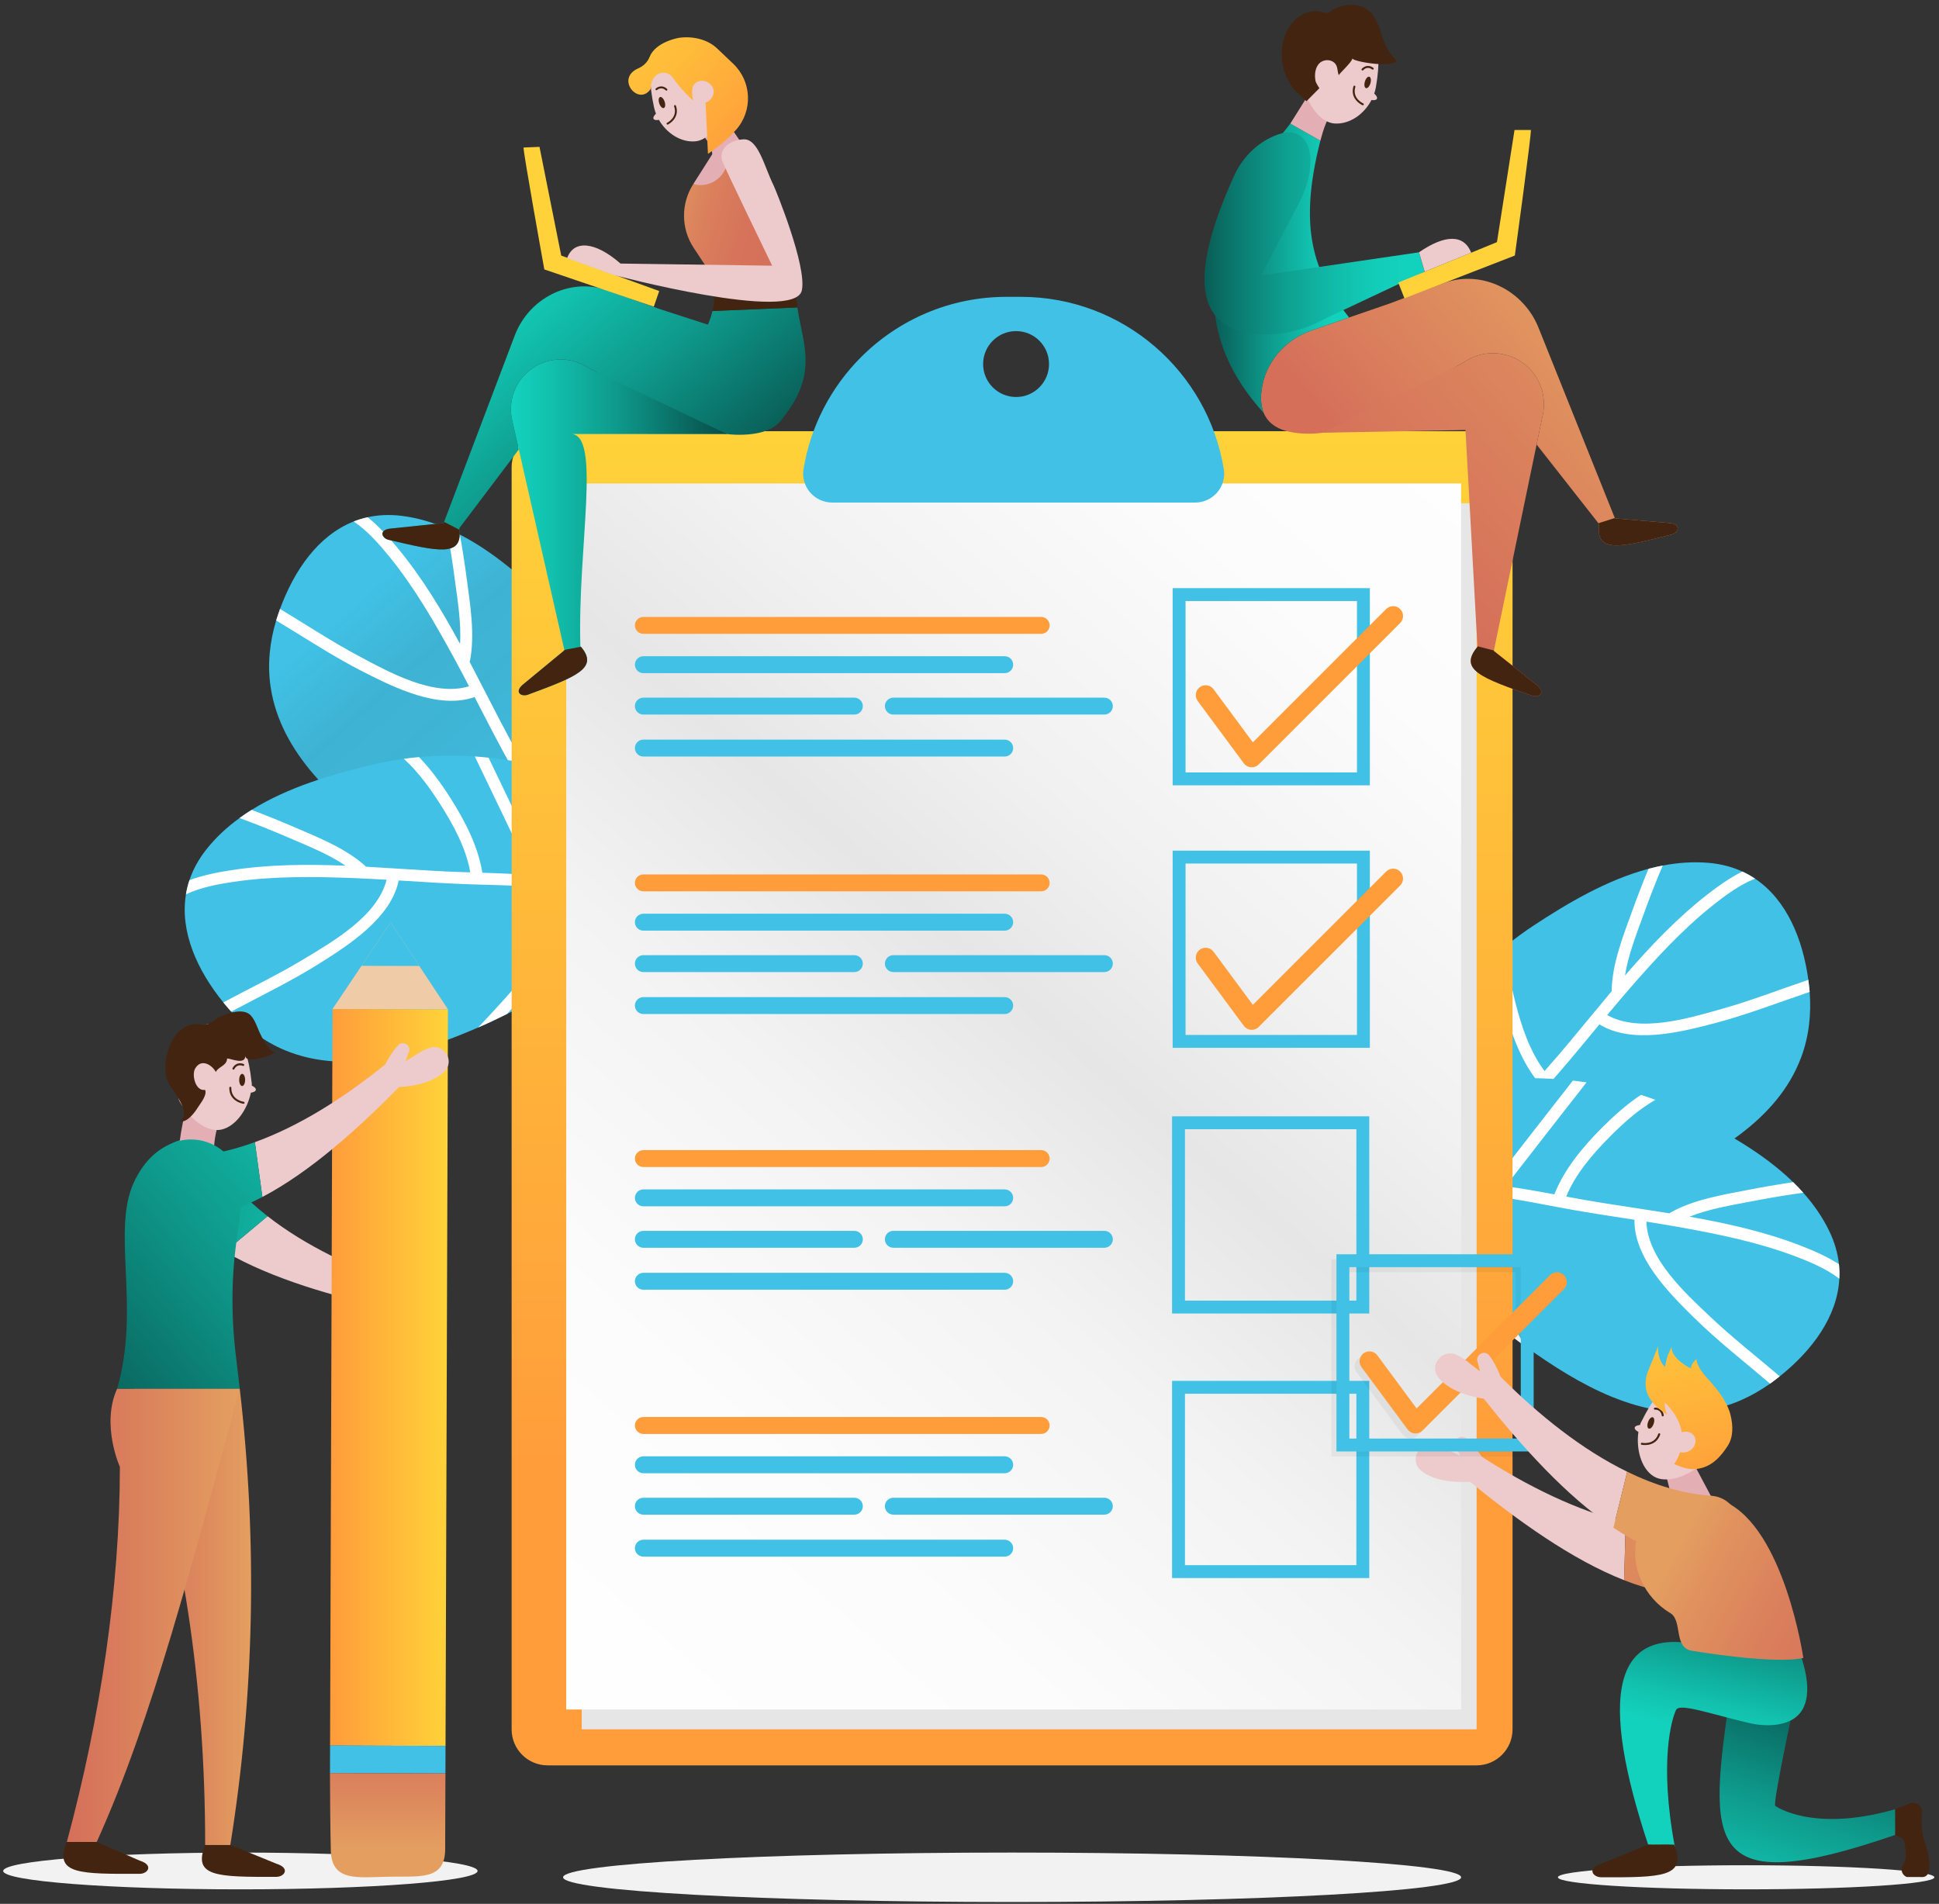 <svg width="387" height="380" viewBox="0 0 387 380" fill="none" xmlns="http://www.w3.org/2000/svg">
<rect x="0" y="0" width="387" height="380" fill="#333333" stroke="none"/>
<path d="M273.3 262.977L279.614 261.205L282.631 260.356L292.729 257.517C294.555 254.619 296.759 252.231 299.226 250.202C300.117 249.474 301.045 248.786 302.002 248.145C308.51 243.761 316.375 241.265 323.871 238.469C325.873 237.72 327.853 236.95 329.768 236.115C329.798 236.102 329.832 236.088 329.862 236.075C341.613 230.952 354.683 223.803 359.465 211.106C361.042 206.92 361.535 202.426 361.186 197.985C361.166 197.707 361.14 197.43 361.11 197.155C361.055 196.63 360.995 196.101 360.923 195.574C359.819 187.461 356.616 179.62 350.287 175.381C349.495 174.843 348.646 174.363 347.744 173.956C345.769 173.043 343.553 172.446 341.06 172.228C337.972 171.957 334.892 172.179 331.859 172.765C330.907 172.942 329.96 173.161 329.021 173.411C320.725 175.617 312.826 180.293 305.971 184.813C304.185 185.992 302.463 187.253 300.808 188.607C300.018 189.239 299.241 189.9 298.485 190.578C295.718 193.041 293.145 195.739 290.781 198.619C290.201 199.329 289.63 200.054 289.077 200.785C286.42 204.282 284.052 208.023 281.997 211.947C281.377 213.13 280.788 214.327 280.225 215.545C273.335 230.37 270.73 247.331 273.3 262.977Z" fill="url(#paint0_linear_40_2620)"/>
<path d="M279.614 261.205L282.631 260.356C283.982 257.581 285.394 254.835 286.787 252.077C286.992 252.157 287.231 252.179 287.502 252.106C291.075 251.152 295.295 249.998 299.226 250.201C300.117 249.473 301.045 248.785 302.002 248.144C297.536 247.192 292.449 248.338 288.096 249.481C289.814 246.038 291.48 242.564 292.955 238.997C293.958 236.576 295.176 234.297 296.536 232.124C300.101 236.125 306.44 237.057 311.444 237.701C315.566 238.232 319.716 238.419 323.871 238.468C325.873 237.719 327.853 236.949 329.768 236.114C329.7 236.104 329.627 236.095 329.552 236.097C324.269 236.127 318.98 236.093 313.722 235.567C308.688 235.067 301.63 234.439 298.099 230.31C298.027 230.219 297.952 230.156 297.872 230.1C301.822 224.338 306.725 219.237 311.325 213.902C314.003 210.797 316.61 207.623 319.226 204.463C325.688 208.45 335.253 206.049 341.986 204.297C348.524 202.594 354.805 200.144 361.186 197.985C361.166 197.707 361.14 197.43 361.11 197.155C361.055 196.63 360.995 196.101 360.923 195.574C355.124 197.534 349.413 199.761 343.51 201.414C337.033 203.232 327.253 206.232 320.771 202.603C322.155 200.947 323.541 199.296 324.953 197.665C330.191 191.632 335.644 185.637 341.911 180.655C344.238 178.808 347.169 176.609 350.287 175.381C349.495 174.843 348.646 174.363 347.744 173.956C345.178 175.237 342.788 176.964 340.754 178.547C334.659 183.297 329.364 188.882 324.328 194.718C324.969 190.601 326.611 186.481 327.984 182.677C329.189 179.34 330.466 176.028 331.859 172.764C330.907 172.941 329.96 173.16 329.021 173.41C327.844 176.25 326.741 179.121 325.7 182.003C323.929 186.896 321.827 192.231 321.674 197.5C321.673 197.604 321.687 197.704 321.704 197.797C320.562 199.159 319.428 200.53 318.299 201.899C318.214 201.975 318.139 202.064 318.077 202.166C314.94 205.967 311.817 209.776 308.57 213.442C308.467 213.555 308.37 213.666 308.272 213.777C305.307 209.845 303.657 204.812 302.455 200.109C301.521 196.444 300.737 192.481 300.806 188.604C300.016 189.236 299.239 189.897 298.483 190.575C298.639 194.003 299.313 197.434 300.144 200.683C301.476 205.882 303.36 211.291 306.677 215.588C304.473 218.085 302.33 220.561 300.306 223.101C297.112 214.947 293.919 206.793 290.779 198.615C290.199 199.325 289.628 200.05 289.075 200.781C292.225 208.957 295.415 217.117 298.615 225.274C295.523 229.363 292.775 233.678 290.618 238.547C289.046 234.48 287.25 230.502 285.737 226.41C284 221.704 282.751 216.882 281.996 211.942C281.376 213.125 280.787 214.322 280.224 215.54C280.925 219.143 281.879 222.694 283.135 226.192C284.922 231.163 287.165 235.956 288.982 240.919C289.065 241.143 289.194 241.313 289.347 241.443C286.398 248.174 282.81 254.602 279.614 261.205Z" fill="white"/>
<path d="M252.433 234.012L257.191 238.526L259.465 240.682L267.078 247.898C270.503 247.981 273.683 248.649 276.689 249.728C277.771 250.12 278.837 250.565 279.878 251.058C286.978 254.399 293.151 259.874 299.394 264.878C301.063 266.214 302.739 267.519 304.438 268.735C304.464 268.754 304.494 268.776 304.52 268.795C314.941 276.26 327.778 283.82 341.131 281.421C345.534 280.63 349.645 278.75 353.281 276.175C353.509 276.015 353.734 275.852 353.955 275.684C354.378 275.368 354.801 275.045 355.217 274.714C361.618 269.608 366.71 262.84 367.107 255.233C367.162 254.277 367.14 253.302 367.027 252.319C366.799 250.156 366.176 247.946 365.086 245.694C363.736 242.903 361.967 240.372 359.91 238.068C359.27 237.341 358.596 236.64 357.9 235.962C351.754 229.968 343.691 225.581 336.297 222.011C334.369 221.082 332.404 220.249 330.393 219.521C329.446 219.166 328.479 218.838 327.509 218.536C323.976 217.422 320.341 216.595 316.656 216.041C315.749 215.907 314.834 215.788 313.923 215.688C309.558 215.198 305.133 215.082 300.71 215.328C299.376 215.402 298.046 215.509 296.712 215.65C280.452 217.333 264.552 223.787 252.433 234.012Z" fill="url(#paint1_linear_40_2620)"/>
<path d="M257.191 238.526L259.465 240.682C262.54 240.42 265.622 240.225 268.704 240.008C268.741 240.225 268.844 240.442 269.045 240.637C271.695 243.216 274.848 246.249 276.689 249.728C277.771 250.12 278.837 250.565 279.878 251.058C278.407 246.735 274.816 242.954 271.603 239.802C275.44 239.513 279.277 239.164 283.096 238.602C285.69 238.223 288.271 238.101 290.833 238.155C289.224 243.266 291.672 249.187 293.684 253.815C295.34 257.627 297.307 261.286 299.393 264.879C301.062 266.215 302.738 267.52 304.437 268.736C304.411 268.672 304.381 268.605 304.341 268.541C301.608 264.02 298.927 259.461 296.684 254.676C294.534 250.097 291.456 243.714 293.192 238.566C293.234 238.458 293.249 238.361 293.257 238.264C300.229 238.703 307.122 240.299 314.061 241.515C318.1 242.224 322.161 242.836 326.215 243.462C326.102 251.055 333.066 258.038 338.02 262.922C342.833 267.664 348.155 271.802 353.28 276.175C353.508 276.015 353.733 275.852 353.954 275.684C354.377 275.368 354.8 275.045 355.216 274.714C350.561 270.739 345.723 266.976 341.278 262.754C336.398 258.124 328.81 251.263 328.604 243.837C330.736 244.177 332.863 244.52 334.987 244.898C342.852 246.304 350.794 247.915 358.284 250.743C361.063 251.795 364.453 253.185 367.105 255.234C367.16 254.278 367.138 253.303 367.025 252.32C364.61 250.773 361.903 249.605 359.501 248.671C352.298 245.871 344.79 244.186 337.197 242.852C341.061 241.293 345.44 240.591 349.41 239.821C352.893 239.146 356.391 238.546 359.908 238.069C359.268 237.342 358.594 236.641 357.898 235.963C354.856 236.408 351.825 236.931 348.817 237.515C343.708 238.502 338.05 239.431 333.447 241.999C333.357 242.051 333.278 242.114 333.207 242.177C331.453 241.894 329.694 241.623 327.94 241.356C327.832 241.322 327.716 241.303 327.596 241.302C322.724 240.557 317.853 239.826 313.042 238.917C312.893 238.887 312.747 238.86 312.602 238.833C314.459 234.272 317.936 230.276 321.358 226.833C324.027 224.153 327.028 221.448 330.392 219.522C329.445 219.167 328.478 218.839 327.508 218.537C324.644 220.428 322.044 222.765 319.679 225.143C315.897 228.951 312.218 233.341 310.228 238.392C306.955 237.779 303.73 237.208 300.511 236.771C305.876 229.85 311.242 222.929 316.655 216.042C315.748 215.908 314.833 215.789 313.922 215.689C308.516 222.584 303.143 229.504 297.778 236.433C292.682 235.874 287.569 235.725 282.282 236.368C284.968 232.934 287.465 229.353 290.203 225.957C293.354 222.054 296.855 218.51 300.709 215.33C299.375 215.404 298.045 215.511 296.711 215.652C293.976 218.1 291.416 220.739 289.056 223.611C285.703 227.693 282.737 232.075 279.406 236.179C279.256 236.365 279.177 236.563 279.143 236.761C271.857 237.673 264.499 237.887 257.191 238.526Z" fill="white"/>
<path d="M127.102 206.099L121.312 203.02L118.546 201.547L109.287 196.618C108.122 193.397 106.479 190.593 104.502 188.084C103.787 187.183 103.027 186.312 102.229 185.482C96.807 179.81 89.657 175.692 82.93 171.361C81.134 170.202 79.364 169.027 77.672 167.802C77.646 167.783 77.615 167.762 77.589 167.743C67.203 160.23 55.96 150.455 53.999 137.03C53.352 132.604 53.83 128.109 55.119 123.844C55.198 123.577 55.282 123.312 55.371 123.049C55.536 122.547 55.709 122.044 55.891 121.544C58.702 113.854 63.505 106.877 70.593 104.087C71.482 103.731 72.414 103.443 73.381 103.238C75.505 102.767 77.798 102.658 80.28 102.977C83.355 103.371 86.317 104.246 89.155 105.466C90.047 105.842 90.926 106.259 91.79 106.703C99.424 110.629 106.143 116.884 111.875 122.762C113.368 124.295 114.781 125.895 116.109 127.571C116.746 128.357 117.364 129.169 117.958 129.993C120.136 132.99 122.073 136.175 123.768 139.493C124.183 140.311 124.586 141.14 124.97 141.973C126.819 145.957 128.334 150.116 129.504 154.389C129.857 155.677 130.178 156.972 130.467 158.282C134.029 174.236 132.954 191.362 127.102 206.099Z" fill="url(#paint2_linear_40_2620)"/>
<path d="M121.312 203.02L118.546 201.547C117.819 198.548 117.025 195.564 116.253 192.572C116.036 192.606 115.797 192.577 115.549 192.448C112.262 190.753 108.386 188.725 104.502 188.084C103.787 187.183 103.027 186.312 102.229 185.482C106.795 185.506 111.521 187.711 115.529 189.757C114.586 186.027 113.699 182.277 113.02 178.477C112.557 175.897 111.853 173.411 110.989 170.998C106.652 174.146 100.26 173.703 95.234 173.264C91.094 172.903 86.999 172.199 82.93 171.361C81.134 170.202 79.364 169.027 77.672 167.802C77.74 167.806 77.814 167.813 77.887 167.832C83.042 168.989 88.216 170.085 93.465 170.693C98.49 171.279 105.519 172.172 109.85 168.892C109.939 168.818 110.027 168.773 110.116 168.735C107.487 162.263 103.786 156.233 100.431 150.038C98.477 146.433 96.608 142.775 94.727 139.13C87.562 141.646 78.731 137.258 72.527 134.11C66.503 131.051 60.89 127.316 55.117 123.844C55.196 123.577 55.28 123.312 55.369 123.049C55.534 122.547 55.707 122.044 55.889 121.544C61.136 124.697 66.24 128.091 71.653 130.967C77.592 134.126 86.507 139.144 93.614 136.983C92.615 135.069 91.614 133.161 90.583 131.266C86.754 124.254 82.706 117.233 77.648 111.028C75.769 108.727 73.375 105.953 70.59 104.087C71.479 103.731 72.411 103.443 73.378 103.238C75.612 105.037 77.578 107.234 79.226 109.216C84.167 115.158 88.147 121.744 91.821 128.521C92.073 124.362 91.349 119.986 90.82 115.977C90.355 112.459 89.814 108.952 89.151 105.466C90.043 105.842 90.922 106.259 91.786 106.703C92.329 109.729 92.795 112.769 93.196 115.808C93.882 120.966 94.796 126.627 93.821 131.807C93.8 131.909 93.765 132.003 93.728 132.091C94.553 133.665 95.368 135.246 96.178 136.825C96.245 136.917 96.299 137.021 96.338 137.134C98.591 141.517 100.829 145.905 103.218 150.179C103.294 150.311 103.366 150.441 103.437 150.57C107.173 147.361 109.859 142.797 112.038 138.459C113.733 135.078 115.345 131.374 116.105 127.572C116.742 128.358 117.36 129.17 117.954 129.994C117.069 133.31 115.679 136.517 114.174 139.515C111.763 144.31 108.767 149.192 104.609 152.682C106.229 155.592 107.794 158.469 109.23 161.382C114.091 154.098 118.951 146.814 123.765 139.495C124.18 140.313 124.583 141.142 124.967 141.975C120.144 149.29 115.286 156.581 110.418 163.867C112.566 168.522 114.329 173.324 115.397 178.542C117.801 174.905 120.405 171.401 122.757 167.727C125.459 163.5 127.708 159.056 129.5 154.392C129.853 155.68 130.174 156.975 130.463 158.285C129.01 161.655 127.319 164.921 125.345 168.07C122.538 172.545 119.324 176.748 116.489 181.21C116.36 181.411 116.198 181.549 116.021 181.645C117.467 188.841 119.6 195.887 121.312 203.02Z" fill="white"/>
<path d="M153.672 182.257L148.061 185.651L145.379 187.271L136.401 192.696C133.037 192.046 129.788 192.019 126.621 192.431C125.48 192.583 124.344 192.791 123.222 193.05C115.573 194.799 108.373 198.829 101.206 202.386C99.291 203.335 97.375 204.251 95.455 205.077C95.426 205.09 95.392 205.107 95.362 205.119C83.588 210.188 69.433 214.832 56.9 209.637C52.768 207.924 49.152 205.21 46.15 201.918C45.961 201.713 45.777 201.506 45.596 201.296C45.25 200.897 44.906 200.49 44.57 200.078C39.407 193.723 35.877 186.025 37.113 178.509C37.263 177.563 37.493 176.615 37.813 175.679C38.497 173.614 39.578 171.589 41.124 169.621C43.038 167.183 45.307 165.087 47.809 163.276C48.589 162.702 49.397 162.163 50.222 161.649C57.505 157.105 66.319 154.54 74.305 152.63C76.387 152.134 78.484 151.741 80.604 151.459C81.605 151.315 82.619 151.201 83.632 151.112C87.321 150.778 91.049 150.745 94.767 150.99C95.682 151.053 96.601 151.133 97.512 151.229C101.88 151.682 106.229 152.514 110.497 153.698C111.784 154.055 113.061 154.443 114.334 154.865C129.86 159.98 144.015 169.681 153.672 182.257Z" fill="url(#paint3_linear_40_2620)"/>
<path d="M148.06 185.651L145.378 187.271C142.43 186.359 139.461 185.511 136.496 184.641C136.414 184.845 136.266 185.035 136.028 185.182C132.888 187.136 129.161 189.425 126.62 192.432C125.479 192.584 124.343 192.791 123.221 193.05C125.581 189.141 129.897 186.214 133.708 183.82C130.021 182.718 126.347 181.559 122.736 180.194C120.283 179.27 117.787 178.6 115.273 178.105C115.754 183.442 112.098 188.704 109.145 192.795C106.713 196.165 104.011 199.321 101.205 202.385C99.29 203.334 97.374 204.251 95.454 205.077C95.493 205.02 95.536 204.961 95.59 204.908C99.225 201.074 102.817 197.193 106.03 192.997C109.108 188.982 113.478 183.404 112.881 178.004C112.863 177.889 112.869 177.791 112.882 177.695C105.977 176.636 98.902 176.724 91.864 176.43C87.767 176.26 83.669 175.991 79.574 175.738C78.063 183.18 69.769 188.515 63.886 192.229C58.172 195.834 52.089 198.74 46.149 201.919C45.96 201.714 45.776 201.506 45.595 201.296C45.249 200.897 44.905 200.491 44.569 200.079C49.965 197.189 55.496 194.546 60.739 191.37C66.495 187.889 75.373 182.805 77.159 175.594C75.004 175.471 72.852 175.352 70.697 175.268C62.714 174.962 54.61 174.841 46.689 176.004C43.75 176.438 40.141 177.073 37.112 178.508C37.262 177.562 37.492 176.615 37.812 175.679C40.502 174.683 43.396 174.12 45.942 173.72C53.576 172.522 61.272 172.479 68.974 172.797C65.532 170.449 61.403 168.829 57.69 167.229C54.431 165.826 51.142 164.493 47.808 163.276C48.588 162.702 49.396 162.162 50.221 161.648C53.098 162.732 55.947 163.89 58.762 165.103C63.543 167.158 68.872 169.273 72.821 172.765C72.898 172.835 72.961 172.914 73.017 172.991C74.791 173.089 76.567 173.2 78.338 173.313C78.451 173.303 78.568 173.309 78.685 173.334C83.603 173.646 88.518 173.972 93.413 174.111C93.565 174.113 93.713 174.118 93.861 174.123C93.02 169.27 90.477 164.625 87.869 160.531C85.834 157.343 83.479 154.06 80.604 151.46C81.605 151.316 82.619 151.202 83.632 151.113C86.026 153.572 88.068 156.41 89.87 159.238C92.752 163.765 95.409 168.84 96.275 174.199C99.604 174.299 102.876 174.429 106.114 174.689C102.35 166.782 98.586 158.876 94.767 150.992C95.682 151.055 96.601 151.134 97.512 151.23C101.322 159.12 105.093 167.028 108.856 174.942C113.954 175.483 118.981 176.43 124.009 178.186C122.118 174.258 120.443 170.227 118.493 166.323C116.248 161.837 113.584 157.628 110.497 153.699C111.784 154.056 113.061 154.445 114.334 154.867C116.483 157.843 118.421 160.967 120.113 164.276C122.518 168.98 124.48 173.894 126.858 178.614C126.965 178.828 127 179.038 126.991 179.239C133.914 181.688 141.057 183.467 148.06 185.651Z" fill="white"/>
<path d="M294.703 352.361H109.296C105.33 352.361 102.115 349.146 102.115 345.18V93.247C102.115 89.281 105.33 86.066 109.296 86.066H294.703C298.669 86.066 301.884 89.281 301.884 93.247V345.181C301.884 349.146 298.669 352.361 294.703 352.361Z" fill="url(#paint4_linear_40_2620)"/>
<path d="M294.71 100.459H116.105V345.171H294.71V100.459Z" fill="#E6E6E6"/>
<path d="M291.616 96.5H113.011V341.212H291.616V96.5Z" fill="url(#paint5_linear_40_2620)"/>
<path d="M273.288 314.975H233.93V275.617H273.288V314.975ZM236.502 312.402H270.715V278.189H236.502V312.402Z" fill="#40C1E5"/>
<path d="M273.406 156.749H234.048V117.391H273.406V156.749ZM236.621 154.177H270.834V119.964H236.621V154.177Z" fill="#40C1E5"/>
<path d="M249.832 153.155C249.783 153.155 249.735 153.153 249.686 153.15C249.114 153.107 248.588 152.818 248.247 152.356L239.046 139.917C238.399 139.042 238.583 137.807 239.458 137.16C240.333 136.514 241.569 136.697 242.215 137.573L250.055 148.172L276.664 121.562C277.435 120.792 278.683 120.792 279.452 121.562C280.222 122.332 280.222 123.58 279.453 124.35L251.226 152.578C250.854 152.949 250.353 153.155 249.832 153.155Z" fill="#FF9D3B"/>
<path d="M273.288 262.172H233.93V222.814H273.288V262.172ZM236.502 259.6H270.715V225.387H236.502V259.6Z" fill="#40C1E5"/>
<path d="M273.406 209.145H234.048V169.787H273.406V209.145ZM236.621 206.572H270.834V172.359H236.621V206.572Z" fill="#40C1E5"/>
<path d="M249.832 205.551C249.783 205.551 249.735 205.549 249.686 205.546C249.114 205.503 248.588 205.214 248.247 204.752L239.046 192.313C238.399 191.438 238.583 190.203 239.458 189.556C240.333 188.91 241.569 189.093 242.215 189.969L250.055 200.568L276.664 173.958C277.435 173.188 278.683 173.188 279.452 173.958C280.222 174.728 280.222 175.976 279.453 176.746L251.226 204.974C250.854 205.345 250.353 205.551 249.832 205.551Z" fill="#FF9D3B"/>
<path d="M207.805 126.513H128.405C127.477 126.513 126.717 125.754 126.717 124.825C126.717 123.897 127.477 123.137 128.405 123.137H207.805C208.733 123.137 209.493 123.896 209.493 124.825C209.492 125.753 208.733 126.513 207.805 126.513Z" fill="#FF9D3B"/>
<path d="M200.528 134.356H128.404C127.476 134.356 126.716 133.597 126.716 132.668C126.716 131.74 127.476 130.98 128.404 130.98H200.528C201.456 130.98 202.216 131.739 202.216 132.668C202.216 133.597 201.457 134.356 200.528 134.356Z" fill="#40C1E5"/>
<path d="M200.528 151.003H128.404C127.476 151.003 126.716 150.244 126.716 149.315C126.716 148.387 127.476 147.627 128.404 147.627H200.528C201.456 147.627 202.216 148.386 202.216 149.315C202.216 150.244 201.457 151.003 200.528 151.003Z" fill="#40C1E5"/>
<path d="M170.521 142.626H128.404C127.476 142.626 126.716 141.867 126.716 140.938C126.716 140.01 127.476 139.25 128.404 139.25H170.521C171.449 139.25 172.209 140.009 172.209 140.938C172.209 141.867 171.449 142.626 170.521 142.626Z" fill="#40C1E5"/>
<path d="M220.418 142.626H178.301C177.373 142.626 176.613 141.867 176.613 140.938C176.613 140.01 177.372 139.25 178.301 139.25H220.418C221.346 139.25 222.106 140.009 222.106 140.938C222.106 141.867 221.346 142.626 220.418 142.626Z" fill="#40C1E5"/>
<path d="M207.805 177.909H128.405C127.477 177.909 126.717 177.15 126.717 176.221C126.717 175.293 127.477 174.533 128.405 174.533H207.805C208.733 174.533 209.493 175.293 209.493 176.221C209.492 177.149 208.733 177.909 207.805 177.909Z" fill="#FF9D3B"/>
<path d="M200.528 185.753H128.404C127.476 185.753 126.716 184.994 126.716 184.065C126.716 183.137 127.476 182.377 128.404 182.377H200.528C201.456 182.377 202.216 183.137 202.216 184.065C202.216 184.994 201.457 185.753 200.528 185.753Z" fill="#40C1E5"/>
<path d="M200.528 202.399H128.404C127.476 202.399 126.716 201.64 126.716 200.711C126.716 199.783 127.476 199.023 128.404 199.023H200.528C201.456 199.023 202.216 199.782 202.216 200.711C202.216 201.64 201.457 202.399 200.528 202.399Z" fill="#40C1E5"/>
<path d="M170.521 194.024H128.404C127.476 194.024 126.716 193.264 126.716 192.336C126.716 191.408 127.476 190.648 128.404 190.648H170.521C171.449 190.648 172.209 191.407 172.209 192.336C172.209 193.264 171.449 194.024 170.521 194.024Z" fill="#40C1E5"/>
<path d="M220.418 194.024H178.301C177.373 194.024 176.613 193.264 176.613 192.336C176.613 191.408 177.372 190.648 178.301 190.648H220.418C221.346 190.648 222.106 191.407 222.106 192.336C222.106 193.264 221.346 194.024 220.418 194.024Z" fill="#40C1E5"/>
<path d="M207.805 232.937H128.405C127.477 232.937 126.717 232.178 126.717 231.249C126.717 230.321 127.477 229.561 128.405 229.561H207.805C208.733 229.561 209.493 230.32 209.493 231.249C209.492 232.178 208.733 232.937 207.805 232.937Z" fill="#FF9D3B"/>
<path d="M200.528 240.78H128.404C127.476 240.78 126.716 240.021 126.716 239.092C126.716 238.164 127.476 237.404 128.404 237.404H200.528C201.456 237.404 202.216 238.163 202.216 239.092C202.216 240.021 201.457 240.78 200.528 240.78Z" fill="#40C1E5"/>
<path d="M200.528 257.427H128.404C127.476 257.427 126.716 256.668 126.716 255.739C126.716 254.811 127.476 254.051 128.404 254.051H200.528C201.456 254.051 202.216 254.81 202.216 255.739C202.216 256.668 201.457 257.427 200.528 257.427Z" fill="#40C1E5"/>
<path d="M170.521 249.05H128.404C127.476 249.05 126.716 248.291 126.716 247.362C126.716 246.434 127.476 245.674 128.404 245.674H170.521C171.449 245.674 172.209 246.433 172.209 247.362C172.209 248.291 171.449 249.05 170.521 249.05Z" fill="#40C1E5"/>
<path d="M220.418 249.05H178.301C177.373 249.05 176.613 248.291 176.613 247.362C176.613 246.434 177.372 245.674 178.301 245.674H220.418C221.346 245.674 222.106 246.433 222.106 247.362C222.106 248.291 221.346 249.05 220.418 249.05Z" fill="#40C1E5"/>
<path d="M207.805 286.21H128.405C127.477 286.21 126.717 285.451 126.717 284.522C126.717 283.594 127.477 282.834 128.405 282.834H207.805C208.733 282.834 209.493 283.593 209.493 284.522C209.492 285.451 208.733 286.21 207.805 286.21Z" fill="#FF9D3B"/>
<path d="M200.528 294.054H128.404C127.476 294.054 126.716 293.295 126.716 292.366C126.716 291.438 127.476 290.678 128.404 290.678H200.528C201.456 290.678 202.216 291.438 202.216 292.366C202.216 293.294 201.457 294.054 200.528 294.054Z" fill="#40C1E5"/>
<path d="M200.528 310.7H128.404C127.476 310.7 126.716 309.941 126.716 309.012C126.716 308.084 127.476 307.324 128.404 307.324H200.528C201.456 307.324 202.216 308.083 202.216 309.012C202.216 309.94 201.457 310.7 200.528 310.7Z" fill="#40C1E5"/>
<path d="M170.521 302.323H128.404C127.476 302.323 126.716 301.564 126.716 300.635C126.716 299.707 127.476 298.947 128.404 298.947H170.521C171.449 298.947 172.209 299.706 172.209 300.635C172.209 301.564 171.449 302.323 170.521 302.323Z" fill="#40C1E5"/>
<path d="M220.418 302.323H178.301C177.373 302.323 176.613 301.564 176.613 300.635C176.613 299.707 177.372 298.947 178.301 298.947H220.418C221.346 298.947 222.106 299.706 222.106 300.635C222.106 301.564 221.346 302.323 220.418 302.323Z" fill="#40C1E5"/>
<path d="M203.741 59.248H200.894C189.557 59.248 179.283 63.845 171.856 71.28C165.917 77.219 161.788 84.974 160.372 93.64C159.8 97.141 162.554 100.309 166.102 100.309H238.526C242.074 100.309 244.828 97.142 244.256 93.64C241.07 74.137 224.145 59.248 203.741 59.248ZM202.797 79.241C199.164 79.241 196.217 76.295 196.217 72.661C196.217 69.033 199.163 66.087 202.797 66.087C206.43 66.087 209.371 69.033 209.371 72.661C209.37 76.294 206.43 79.241 202.797 79.241Z" fill="url(#paint6_linear_40_2620)"/>
<path d="M202 379.636C251.494 379.636 291.616 377.427 291.616 374.702C291.616 371.977 251.494 369.768 202 369.768C152.506 369.768 112.384 371.977 112.384 374.702C112.384 377.427 152.506 379.636 202 379.636Z" fill="#F2F2F2"/>
<path d="M252.223 82.422C253.353 85.142 256.273 86.452 260.693 86.552C261.843 86.582 262.993 86.512 264.123 86.362C267.193 85.952 270.163 84.902 272.863 83.352L290.973 72.962L292.923 71.842C294.483 70.942 296.243 70.492 297.983 70.492C299.853 70.492 301.733 71.012 303.383 72.052C306.983 74.312 308.803 78.562 307.933 82.732L306.703 88.652L306.723 88.772L319.023 104.432L319.153 104.592C318.473 110.462 323.163 109.362 333.613 106.692C335.063 106.312 335.693 104.522 333.033 104.382L322.323 103.462L322.293 103.392L307.063 65.392C304.083 57.982 295.893 53.832 288.343 56.432L277.623 60.482L277.613 60.492L261.773 65.952C256.463 67.772 252.463 72.382 251.783 77.952C251.563 79.732 251.723 81.212 252.223 82.422Z" fill="url(#paint7_linear_40_2620)"/>
<path d="M294.873 128.992L294.883 129.112C291.073 133.632 295.593 135.302 305.763 138.852C307.193 139.332 308.703 138.212 306.563 136.612L298.143 129.922L298.163 129.832L306.703 88.652L307.933 82.732C308.803 78.562 306.983 74.312 303.383 72.052C301.733 71.012 299.853 70.492 297.983 70.492C296.243 70.492 294.483 70.942 292.923 71.842L290.973 72.962L264.123 86.362L264.103 86.372L292.493 85.832L294.873 128.992Z" fill="url(#paint8_linear_40_2620)"/>
<path d="M252.218 82.427H252.227C251.721 81.216 251.567 79.733 251.784 77.952C252.462 72.384 256.466 67.774 261.772 65.948L269.252 63.366C262.014 54.309 259.119 45.353 263.533 28.072L257.532 24.666C237.078 50.066 239.175 68.045 252.218 82.427Z" fill="url(#paint9_linear_40_2620)"/>
<path d="M284.353 54.241C284.24 53.988 283.223 50.357 283.223 50.357L251.689 54.99L259.188 40.663C260.567 38.029 261.535 35.138 261.55 32.166C261.569 28.321 259.446 25.306 255.136 26.815C251.177 28.201 248.031 31.282 246.303 35.103C237.332 54.941 238.006 66.484 252.401 66.736C256.518 66.808 260.57 65.696 264.191 63.736L284.353 54.241Z" fill="url(#paint10_linear_40_2620)"/>
<path d="M283.223 50.356L284.353 54.24L293.637 50.435C292.183 46.753 288.426 46.764 283.223 50.356Z" fill="#EDCACC"/>
<path d="M279.078 56.401L280.311 59.552L302.343 51.007C302.343 51.007 305.786 25.947 305.531 25.947C305.276 25.947 302.279 25.947 302.279 25.947L298.772 48.329L279.078 56.401Z" fill="#FFD239"/>
<path d="M257.533 24.666L261.076 19.02L266.499 21.355C264.794 23.585 264.102 25.948 263.533 28.073L257.533 24.666Z" fill="#E4AFB4"/>
<path d="M260.086 17.129C260.887 20.689 263.467 24.49 266.402 24.655C269.436 24.826 272.291 22.745 273.738 19.948C273.763 19.965 273.791 19.978 273.823 19.981C274.194 20.01 274.702 20.01 274.824 19.68C274.935 19.38 274.615 18.991 274.279 18.682C274.421 18.262 274.537 17.834 274.612 17.399C276.344 7.367 273.475 4.71 269.576 4.147C266.596 3.716 262.597 7.473 260.79 11.261C260.456 10.939 258.923 16.482 260.086 17.129Z" fill="#EDCACC"/>
<path d="M270.681 20.04C270.159 19.426 269.75 18.502 270.132 17.234C270.164 17.13 270.274 17.071 270.378 17.102C270.481 17.133 270.541 17.243 270.51 17.348C269.828 19.614 271.984 20.594 272.076 20.635C272.176 20.678 272.22 20.795 272.177 20.895C272.133 20.995 272.017 21.04 271.917 20.996C271.905 20.991 271.23 20.686 270.681 20.04Z" fill="#422410"/>
<path d="M272.41 16.292C272.226 16.921 272.326 17.503 272.632 17.593C272.939 17.683 273.336 17.246 273.52 16.617C273.704 15.988 273.604 15.406 273.297 15.316C272.991 15.226 272.593 15.663 272.41 16.292Z" fill="#422410"/>
<path d="M271.818 14.026C271.812 14.022 271.807 14.017 271.802 14.012C271.723 13.937 271.72 13.812 271.796 13.733C272.696 12.793 273.694 13.205 274.101 13.55C274.183 13.621 274.192 13.745 274.122 13.827C274.051 13.91 273.937 13.926 273.844 13.849C273.816 13.825 272.945 13.103 272.082 14.005C272.011 14.079 271.897 14.086 271.818 14.026Z" fill="#422410"/>
<path d="M305.763 138.852C307.193 139.332 308.703 138.212 306.563 136.612L298.143 129.922L298.163 129.832C296.963 129.522 295.843 129.242 294.873 128.992L294.883 129.112C291.073 133.632 295.593 135.302 305.763 138.852Z" fill="#422410"/>
<path d="M319.153 104.593C318.473 110.463 323.163 109.363 333.613 106.693C335.063 106.313 335.693 104.523 333.033 104.383L322.323 103.463L322.293 103.393C320.923 103.823 319.773 104.193 319.023 104.433L319.153 104.593Z" fill="#422410"/>
<path d="M275.378 5.732C274.701 3.821 273.66 1.914 271.61 1.249C269.681 0.623 267.435 1.042 265.756 2.141C265.448 2.342 265.131 2.576 264.764 2.586C264.524 2.593 264.293 2.502 264.064 2.43C262.424 1.913 260.569 2.348 259.18 3.361C257.791 4.375 256.84 5.91 256.31 7.546C255.558 9.864 255.673 12.421 256.508 14.701C256.931 15.857 257.54 16.947 258.319 17.902C258.521 18.15 260.768 20.16 260.744 20.215L263.33 17.608C263.33 17.608 262.655 16.601 262.566 16.168C262.32 14.97 262.454 13.401 263.438 12.538C264.306 11.777 265.804 11.814 266.534 12.764C267.058 13.445 266.879 14.299 267.219 15.022C267.127 14.825 269.932 12.331 269.914 11.654C269.93 12.247 277.459 13.614 278.794 12.15C276.233 9.645 275.861 7.096 275.378 5.732Z" fill="#422410"/>
<path d="M147.486 27.812L146.778 26.782L143.821 22.48L138.622 24.982C140.304 27 142.044 28.675 142.162 30.777L138.365 36.745L144.045 38.926L150.415 30.765C149.311 29.716 148.205 28.666 147.486 27.812Z" fill="#E4AFB4"/>
<path d="M159.14 61.363C160.254 68.89 163.643 74.981 155.405 84.441L138.094 70.106C139.969 67.535 141.554 64.922 142.206 62.072L159.14 61.363Z" fill="url(#paint11_linear_40_2620)"/>
<path d="M138.471 49.505C135.914 45.647 135.87 40.651 138.364 36.745C140.917 37.45 143.605 36.209 144.725 33.809L147.506 27.854C157.967 33.364 153.24 54.12 158.75 57.676L142.502 58.355C142.4 56.901 142.034 55.401 141.32 53.806L138.471 49.505Z" fill="url(#paint12_linear_40_2620)"/>
<path d="M142.205 62.074C142.499 60.878 142.613 59.647 142.504 58.357L158.752 57.678C158.805 58.943 158.952 60.162 159.14 61.366L142.205 62.074Z" fill="#422410"/>
<path d="M156.639 82.564C155.581 85.252 152.759 86.582 148.443 86.762C147.316 86.809 146.198 86.759 145.106 86.64L145.092 86.641C142.089 86.285 139.157 85.319 136.493 83.847L123.851 76.899L118.622 74.033L116.691 72.971C115.155 72.126 113.416 71.717 111.724 71.747C109.894 71.782 108.058 72.327 106.477 73.371C103.005 75.637 101.294 79.825 102.221 83.89L103.536 89.646L103.513 89.757L91.783 105.284L91.666 105.44C91.684 105.549 91.688 105.646 91.692 105.742C92.275 111.129 87.648 110.138 77.579 107.75C76.147 107.424 75.509 105.675 78.104 105.484L88.538 104.4L88.576 104.33L88.638 104.162L102.751 66.93C105.531 59.64 113.465 55.438 120.891 57.84L123.002 58.592L131.417 61.6L131.431 61.613L147.009 66.649C152.229 68.331 156.229 72.763 156.979 78.198C157.231 79.923 157.113 81.374 156.639 82.564Z" fill="url(#paint13_linear_40_2620)"/>
<path d="M120.085 86.626L113.93 86.623C120.085 86.626 115.272 109.163 115.833 128.844L115.824 128.955C115.867 128.994 115.897 129.048 115.94 129.088C119.532 133.33 115.129 135.043 105.366 138.66C103.982 139.159 102.478 138.092 104.545 136.491L112.651 129.804L112.634 129.722L103.536 89.647L102.221 83.891C101.294 79.826 103.005 75.638 106.477 73.371C108.058 72.328 109.894 71.782 111.724 71.748C113.416 71.719 115.155 72.127 116.691 72.972L118.622 74.034L123.904 76.54L145.091 86.641L120.085 86.626Z" fill="url(#paint14_linear_40_2620)"/>
<path d="M131.569 58.09L130.494 61.217L108.639 53.776C108.639 53.776 104.255 29.455 104.504 29.444C104.753 29.433 107.678 29.311 107.678 29.311L112.015 51.014L131.569 58.09Z" fill="#FFD239"/>
<path d="M143.783 14.897C141.864 11.273 137.807 7.77 134.916 8.312C131.133 9.021 128.441 11.732 130.542 21.454C130.633 21.876 130.764 22.289 130.92 22.693C130.604 23.008 130.308 23.401 130.428 23.689C130.56 24.006 131.056 23.986 131.418 23.942C131.449 23.938 131.476 23.925 131.5 23.907C133.027 26.578 135.899 28.493 138.853 28.203C141.711 27.922 144.075 24.106 144.711 20.598C145.82 19.918 144.097 14.57 143.783 14.897Z" fill="#EDCACC"/>
<path d="M134.488 23.868C134.972 23.247 135.334 22.329 134.909 21.106C134.874 21.006 134.764 20.953 134.663 20.987C134.563 21.021 134.509 21.131 134.544 21.233C135.302 23.417 133.238 24.462 133.149 24.505C133.053 24.552 133.015 24.667 133.061 24.763C133.108 24.859 133.223 24.898 133.319 24.851C133.332 24.846 133.978 24.522 134.488 23.868Z" fill="#422410"/>
<path d="M132.648 20.284C132.853 20.89 132.78 21.463 132.484 21.563C132.188 21.663 131.782 21.253 131.577 20.646C131.372 20.04 131.445 19.467 131.741 19.367C132.036 19.267 132.442 19.677 132.648 20.284Z" fill="#422410"/>
<path d="M133.132 18.045C133.137 18.041 133.142 18.036 133.147 18.03C133.221 17.953 133.219 17.831 133.142 17.757C132.225 16.876 131.268 17.319 130.884 17.673C130.807 17.746 130.803 17.867 130.875 17.945C130.947 18.023 131.06 18.034 131.148 17.955C131.174 17.93 131.995 17.19 132.874 18.036C132.946 18.105 133.057 18.108 133.132 18.045Z" fill="#422410"/>
<path d="M154.387 36.976C152.554 33.321 151.369 27.66 148.392 27.812C145.424 27.964 143.429 29.874 144.147 32.107C144.522 33.273 154.117 53.031 154.117 53.031L123.84 52.605C118.723 48.124 114.471 47.874 113.192 51.535L122.419 54.867C122.419 54.867 158.581 64.467 160.032 57.98C161.11 53.167 154.733 37.678 154.387 36.976Z" fill="#EDCACC"/>
<path d="M77.58 107.75C76.148 107.424 75.51 105.675 78.105 105.484L88.539 104.4L88.577 104.33L88.639 104.162L91.693 105.742C92.276 111.128 87.649 110.138 77.58 107.75Z" fill="#422410"/>
<path d="M105.366 138.658C103.982 139.157 102.478 138.09 104.545 136.489L112.651 129.802L112.634 129.72L115.94 129.086C119.532 133.328 115.129 135.041 105.366 138.658Z" fill="#422410"/>
<path d="M146.334 12.716L143.131 9.671C141.199 7.83 138.215 7.169 135.533 7.545C135.476 7.553 130.835 8.32 129.634 11.398C129.23 12.433 128.391 13.203 127.375 13.649C122.698 15.704 127.556 21.397 129.922 17.667C129.922 17.667 129.693 16.359 130.802 15.185C131.8 14.128 133.543 14.352 134.338 15.57C135.516 17.373 137.905 19.759 138.305 20.034C138.159 18.837 137.744 17.148 139.073 16.385C140.593 15.512 142.745 16.899 142.406 18.669C142.246 19.501 141.614 20.242 140.825 20.476L141.296 30.705C141.296 30.705 144.205 28.925 146.858 25.97C150.297 22.138 150.065 16.263 146.334 12.716Z" fill="url(#paint15_linear_40_2620)"/>
<path d="M85.743 267.349C81.561 266.699 78.024 261.291 78.024 261.291C66.716 258.801 54.246 255.268 44.93 249.832L53.402 242.752C60.911 248.617 70.452 253.154 80.366 256.545C82.424 256.376 83.935 256.482 85.02 256.713C86.454 257.035 86.307 259.114 84.861 259.262L83.08 259.651L84.8 260.514C86.196 261.078 87.224 261.741 87.976 262.381C90.055 264.221 88.485 267.764 85.743 267.349Z" fill="#EDCACC"/>
<path d="M44.93 249.832C42.78 248.587 40.806 247.226 39.042 245.761C36.184 243.379 33.934 240.372 32.488 236.967C32.204 236.298 31.961 235.626 31.737 234.931C30.499 230.986 33.693 227.05 37.803 227.463C39.658 227.648 41.296 228.716 42.224 230.338C44.916 235.019 48.766 239.138 53.403 242.753L44.93 249.832Z" fill="url(#paint16_linear_40_2620)"/>
<path d="M0.633 373.439C0.633 375.465 21.829 377.108 47.976 377.108C74.123 377.108 95.319 375.465 95.319 373.439C95.319 371.413 74.123 369.77 47.976 369.77C21.829 369.77 0.633 371.413 0.633 373.439Z" fill="#F2F2F2"/>
<path d="M77.946 184.129L83.684 192.804L89.41 201.467L66.367 201.39L72.151 192.777L77.946 184.129Z" fill="#EFCCA7"/>
<path d="M77.946 184.129L83.684 192.804C80.123 192.804 75.582 192.789 72.151 192.777L77.946 184.129Z" fill="#40C1E5"/>
<path d="M66.367 201.391L89.41 201.468L88.922 348.485L65.879 348.408L66.367 201.391Z" fill="url(#paint17_linear_40_2620)"/>
<path d="M65.879 348.4L65.861 353.895L88.904 353.971L88.922 348.476L65.879 348.4Z" fill="#40C1E5"/>
<path d="M65.861 353.904L88.903 353.98L88.902 354.251C88.897 355.674 88.875 365.275 88.85 369.133C88.81 375.327 83.836 374.475 77.643 374.587C71.394 374.7 66.21 375.651 66.029 369.404C65.929 365.959 65.851 356.568 65.859 354.174L65.861 353.904Z" fill="url(#paint18_linear_40_2620)"/>
<path d="M38.248 216.814C38.248 216.814 36.471 222.902 35.81 228.201C35.499 230.695 41.874 233.625 42.138 233.527C42.451 233.41 42.693 233.109 42.67 232.717C42.52 230.112 42.612 225.489 44.635 221.943L38.248 216.814Z" fill="#E4AFB4"/>
<path d="M35.855 219.842C37.645 223.117 41.254 226.129 44.187 225.464C47.219 224.777 49.438 221.234 50.073 218.076C50.102 218.086 50.134 218.091 50.166 218.084C50.539 218.008 51.039 217.865 51.066 217.506C51.091 217.18 50.667 216.887 50.249 216.679C50.271 216.226 50.266 216.464 50.218 216.015C49.095 205.661 45.525 203.857 41.532 204.401C39.816 204.635 38.149 206.259 36.904 208.396C34.673 212.225 35.236 218.877 35.855 219.842Z" fill="#EDCACC"/>
<path d="M47.094 219.72C46.407 219.263 45.746 218.47 45.764 217.115C45.766 217.004 45.857 216.915 45.969 216.916C46.079 216.917 46.169 217.008 46.168 217.121C46.136 219.541 48.532 219.898 48.635 219.912C48.746 219.926 48.822 220.029 48.808 220.139C48.793 220.25 48.691 220.327 48.581 220.312C48.565 220.31 47.816 220.201 47.094 219.72Z" fill="#422410"/>
<path d="M47.739 215.548C47.735 216.218 47.997 216.763 48.324 216.765C48.651 216.767 48.919 216.225 48.923 215.555C48.927 214.885 48.664 214.34 48.337 214.338C48.01 214.336 47.742 214.878 47.739 215.548Z" fill="#422410"/>
<path d="M46.518 213.485C46.511 213.482 46.504 213.479 46.498 213.476C46.399 213.424 46.361 213.302 46.413 213.203C47.033 212.025 48.13 212.149 48.628 212.374C48.729 212.421 48.773 212.54 48.727 212.641C48.681 212.743 48.573 212.79 48.46 212.741C48.425 212.725 47.366 212.261 46.771 213.391C46.723 213.483 46.613 213.522 46.518 213.485Z" fill="#422410"/>
<path d="M40.866 368.457C38.555 374.554 43.254 374.655 55.156 374.616C56.81 374.6 57.967 372.855 55.158 371.988L46.007 368.255C46.007 368.255 41.815 368.2 40.948 368.255L40.866 368.457Z" fill="#422410"/>
<path d="M13.197 367.995C10.886 374.092 15.988 374.048 27.89 374.01C29.544 373.994 30.701 372.249 27.892 371.382L19.302 367.649C19.302 367.649 14.208 367.594 13.341 367.649L13.197 367.995Z" fill="#422410"/>
<path d="M47.852 277.178H26.832C36.474 305.934 40.953 336.367 40.95 368.254H45.97C50.752 338.409 51.423 308.056 47.852 277.178Z" fill="url(#paint19_linear_40_2620)"/>
<path d="M47.852 277.178H23.381C20.112 284.34 23.926 292.787 23.926 292.787C23.908 316.947 20.077 342.648 13.342 367.652H19.303C30.442 343.07 38.474 311.643 47.852 277.178Z" fill="url(#paint20_linear_40_2620)"/>
<path d="M47.852 277.178H23.381C28.066 261.02 22.239 245.721 26.702 236.045C28.4 232.365 30.864 229.607 34.418 228.159C39.64 226.031 45.723 228.771 47.449 234.139C48.502 237.415 48.098 241.828 47.342 246.778C46.151 254.582 46.123 262.519 47.048 270.359L47.852 277.178Z" fill="url(#paint21_linear_40_2620)"/>
<path d="M88.891 213.643C86.118 216.84 79.658 216.963 79.658 216.963C71.541 225.22 61.922 233.907 52.367 238.911L50.871 227.972C59.829 224.726 68.742 219.054 76.883 212.457C77.834 210.624 78.726 209.4 79.498 208.603C80.533 207.559 82.216 208.788 81.573 210.092L80.957 211.807L82.602 210.808C83.821 209.925 84.929 209.406 85.871 209.11C88.532 208.328 90.699 211.54 88.891 213.643Z" fill="#EDCACC"/>
<path d="M52.367 238.911C50.17 240.071 47.968 241.02 45.789 241.736C42.252 242.892 38.509 243.2 34.857 242.615C34.139 242.5 33.441 242.349 32.733 242.17C28.734 241.123 27.096 236.326 29.629 233.063C30.772 231.59 32.546 230.77 34.414 230.845C39.81 231.051 45.344 229.978 50.871 227.971L52.367 238.911Z" fill="url(#paint22_linear_40_2620)"/>
<path d="M40.861 217.541C39.015 217.805 38.227 214.555 38.937 213.299C40.102 211.236 42.255 212.456 43.071 213.962C43.628 212.861 45.267 212.746 45.333 211.268C46.073 211.268 48.916 212.617 48.963 210.765C49.066 212.425 54.258 210.68 54.83 210.044C53.412 209.542 52.662 207.741 52.01 206.489C51.373 205.267 50.873 203.239 49.722 202.391C47.959 201.093 44.142 202.562 42.605 203.76C42.557 203.798 42.506 203.839 42.452 203.882C41.76 204.449 40.85 204.64 39.977 204.444C39.763 204.396 39.256 204.384 39.091 204.386C37.892 204.404 36.482 205.13 35.625 205.965C33.39 208.144 32.175 213.418 33.67 216.236C34.501 217.803 38.348 222.055 35.951 223.833C37.385 224.062 38.83 222.097 39.493 221.042C40.028 220.191 41.384 218.575 40.934 217.54" fill="#422410"/>
<path d="M348.509 377.107C369.26 377.107 386.082 376.031 386.082 374.703C386.082 373.375 369.26 372.299 348.509 372.299C327.758 372.299 310.936 373.375 310.936 374.703C310.936 376.031 327.758 377.107 348.509 377.107Z" fill="#F2F2F2"/>
<path d="M358.625 337.451C358.625 337.451 353.831 359.514 354.308 360.438C354.308 360.438 361.674 365.87 378.272 361.117V366.241C339.815 379.469 340.881 368.202 345.413 337.449L358.625 337.451Z" fill="url(#paint23_linear_40_2620)"/>
<path d="M380.564 374.651L383.762 374.652C386.383 374.465 384.407 368.277 384.099 367.551C383.579 366.293 383.424 363.125 383.58 361.801C383.602 361.615 383.595 361.431 383.563 361.255C383.348 360.069 381.949 359.503 380.89 360.077C380.2 360.45 379.26 360.621 378.273 361.119V366.243L379.778 367.016C380.348 367.819 380.567 370.86 380.118 371.695L379.709 372.455C379.277 373.261 379.672 374.279 380.564 374.651Z" fill="#422410"/>
<path d="M283.45 293.357C286.685 296.356 293.392 295.751 293.392 295.751C302.737 303.387 313.687 311.298 324.154 315.4L324.465 303.897C314.816 301.549 304.939 296.682 295.757 290.768C294.564 288.977 293.501 287.81 292.611 287.071C291.421 286.107 289.816 287.571 290.63 288.849L291.463 290.556L289.645 289.708C288.282 288.931 287.075 288.519 286.066 288.318C283.22 287.81 281.338 291.383 283.45 293.357Z" fill="#EDCACC"/>
<path d="M324.155 315.402C326.562 316.355 328.952 317.089 331.29 317.584C335.085 318.381 338.998 318.276 342.717 317.257C343.448 317.057 344.154 316.821 344.867 316.555C348.892 315.017 350.045 309.861 347.051 306.768C345.7 305.371 343.769 304.722 341.842 305.012C336.275 305.837 330.419 305.352 324.466 303.898L324.155 315.402Z" fill="url(#paint24_linear_40_2620)"/>
<g opacity="0.05">
<path d="M305.099 290.704H265.74V251.346H305.098V290.704H305.099ZM268.313 288.131H302.526V253.919H268.313V288.131Z" fill="black"/>
<path d="M281.524 287.11C281.475 287.11 281.427 287.108 281.378 287.105C280.806 287.062 280.28 286.773 279.939 286.311L270.738 273.872C270.091 272.997 270.275 271.762 271.15 271.115C272.025 270.469 273.261 270.652 273.907 271.528L281.747 282.127L308.356 255.517C309.128 254.747 310.375 254.747 311.144 255.517C311.914 256.287 311.914 257.535 311.145 258.305L282.917 286.533C282.547 286.904 282.045 287.11 281.524 287.11Z" fill="black"/>
</g>
<path d="M306.099 289.704H266.74V250.346H306.098V289.704H306.099ZM269.313 287.131H303.526V252.919H269.313V287.131Z" fill="#40C1E5"/>
<path d="M282.524 286.11C282.475 286.11 282.427 286.108 282.378 286.105C281.806 286.062 281.28 285.773 280.939 285.311L271.738 272.872C271.091 271.997 271.275 270.762 272.15 270.115C273.025 269.469 274.261 269.652 274.907 270.528L282.747 281.127L309.356 254.517C310.128 253.747 311.375 253.747 312.144 254.517C312.914 255.287 312.914 256.535 312.145 257.305L283.917 285.533C283.547 285.904 283.045 286.11 282.524 286.11Z" fill="#FF9D3B"/>
<path d="M337.829 291.74L342.127 299.832L334.378 301.797L332.063 292.591L337.829 291.74Z" fill="#E4AFB4"/>
<path d="M357.202 325.262C357.202 325.262 366.681 342.729 354.457 344.248C352.663 344.471 350.838 344.314 349.077 343.904C341.541 342.149 335.267 339.877 334.541 341.275C333.682 342.927 331.08 351.623 334.274 368.589L328.943 368.182C319.555 339.794 320.485 322.209 342.832 329.301L342.894 325.44L357.202 325.262Z" fill="url(#paint25_linear_40_2620)"/>
<path d="M334.208 368.39C336.575 374.636 331.762 374.738 319.571 374.699C317.877 374.683 316.692 372.895 319.569 372.007L328.942 368.183C328.942 368.183 333.236 368.127 334.124 368.183L334.208 368.39Z" fill="#422410"/>
<path d="M337.792 329.508C337.792 329.508 354.119 332.266 359.923 330.922C359.923 330.922 356.191 305.248 344.35 299.751C339.835 297.655 334.472 297.842 330.369 300.661C327.897 302.359 327.535 303.679 326.77 306.643C325.231 312.609 328.109 318.826 333.394 321.992C335.862 323.47 333.938 329.005 337.792 329.508Z" fill="url(#paint26_linear_40_2620)"/>
<path d="M286.939 274.727C289.462 278.345 296.144 279.182 296.144 279.182C303.651 288.632 312.666 298.692 322.02 304.927L324.772 293.753C315.844 289.405 307.229 282.548 299.515 274.816C298.731 272.812 297.94 271.445 297.228 270.535C296.27 269.34 294.391 270.428 294.914 271.85L295.364 273.696L293.769 272.48C292.602 271.431 291.511 270.771 290.568 270.361C287.894 269.257 285.295 272.349 286.939 274.727Z" fill="#EDCACC"/>
<path d="M322.02 304.928C324.17 306.372 326.348 307.597 328.527 308.578C332.066 310.164 335.912 310.895 339.762 310.69C340.518 310.65 341.259 310.57 342.012 310.462C346.272 309.815 348.496 305.023 346.229 301.364C345.206 299.712 343.457 298.666 341.513 298.54C335.898 298.161 330.279 296.442 324.772 293.754L322.02 304.928Z" fill="url(#paint27_linear_40_2620)"/>
<path d="M342.535 281.205C342.096 278.796 341.09 276.722 339.57 275.926C336.035 274.075 332.103 274.553 327.57 283.817C327.374 284.219 327.45 283.996 327.317 284.425C326.857 284.479 326.364 284.609 326.277 284.92C326.181 285.263 326.598 285.565 326.92 285.761C326.948 285.778 326.979 285.784 327.01 285.785C326.538 288.94 327.412 292.987 330.004 294.647C332.512 296.254 336.886 294.664 339.656 292.217C340.559 291.527 343.322 285.522 342.535 281.205Z" fill="#EDCACC"/>
<path d="M329.233 288.318C330.026 288.123 330.91 287.608 331.349 286.339C331.385 286.235 331.33 286.121 331.225 286.085C331.122 286.049 331.007 286.103 330.97 286.209C330.185 288.474 327.834 287.999 327.733 287.978C327.625 287.954 327.519 288.024 327.496 288.132C327.473 288.24 327.542 288.346 327.65 288.369C327.664 288.373 328.398 288.523 329.233 288.318Z" fill="#422410"/>
<path d="M330.037 284.217C329.815 284.842 329.387 285.261 329.082 285.153C328.777 285.045 328.71 284.45 328.932 283.824C329.154 283.199 329.582 282.779 329.887 282.888C330.192 282.997 330.259 283.592 330.037 284.217Z" fill="#422410"/>
<path d="M331.868 282.706C331.875 282.706 331.883 282.705 331.89 282.704C331.999 282.689 332.076 282.588 332.061 282.479C331.88 281.173 330.817 280.919 330.277 280.961C330.167 280.97 330.086 281.067 330.095 281.177C330.103 281.287 330.189 281.368 330.31 281.361C330.348 281.358 331.49 281.282 331.664 282.535C331.678 282.636 331.767 282.709 331.868 282.706Z" fill="#422410"/>
<path d="M331.421 280.092L331.414 280.08L331.418 280.085L331.421 280.092Z" fill="#422410"/>
<path d="M328.658 274.446C328.838 273.695 330.85 269.193 330.896 268.672C330.919 270.221 331.157 271.72 332.298 272.833C332.451 272.264 332.543 271.655 332.694 271.069C332.904 270.254 333.344 269.597 333.601 268.84C333.59 270.75 335.993 272.427 337.506 273.14C337.449 272.418 338.09 271.736 338.569 271.252C338.724 272.377 339.315 273.318 339.984 274.205C340.786 275.269 344.476 278.634 345.392 282.425C345.899 284.521 346.003 286.826 344.773 288.68C343.503 290.594 342.089 292.257 339.793 292.957C337.702 293.595 336.084 293.07 334.146 292.229C334.602 291.512 338.499 286.074 332.263 279.912C332.213 280.731 332.423 281.585 332.719 282.349C328.802 279.88 328.56 277.525 328.467 276.82C328.366 276.063 328.483 275.172 328.658 274.446Z" fill="url(#paint28_linear_40_2620)"/>
<path d="M331.535 269.34C331.534 269.264 331.531 269.188 331.531 269.111C331.544 269.178 331.543 269.257 331.535 269.34Z" fill="#422410"/>
<path d="M334.107 288.903C334.617 289.892 335.951 290.219 337.088 289.633C338.225 289.047 338.733 287.77 338.224 286.781C337.714 285.792 336.38 285.465 335.243 286.051C334.106 286.637 333.598 287.914 334.107 288.903Z" fill="#EDCACC"/>
<defs>
<linearGradient id="paint0_linear_40_2620" x1="270.803" y1="246.32" x2="394.803" y2="155.82" gradientUnits="userSpaceOnUse">
<stop stop-color="#40C1E5"/>
<stop offset="0.274" stop-color="#40C1E5"/>
<stop offset="0.499" stop-color="#40C1E5"/>
<stop offset="0.61" stop-color="#40C1E5"/>
</linearGradient>
<linearGradient id="paint1_linear_40_2620" x1="281.29" y1="270.726" x2="405.291" y2="180.226" gradientUnits="userSpaceOnUse">
<stop stop-color="#40C1E5"/>
<stop offset="0.086" stop-color="#40C1E5"/>
<stop offset="0.177" stop-color="#40C1E5"/>
<stop offset="0.278" stop-color="#40C1E5"/>
<stop offset="0.391" stop-color="#40C1E5"/>
<stop offset="0.522" stop-color="#40C1E5"/>
<stop offset="0.686" stop-color="#40C1E5"/>
<stop offset="0.996" stop-color="#40C1E5"/>
</linearGradient>
<linearGradient id="paint2_linear_40_2620" x1="133.096" y1="190.346" x2="31.282" y2="75.462" gradientUnits="userSpaceOnUse">
<stop stop-color="#40C1E5"/>
<stop offset="0.499" stop-color="#40C1E5" stop-opacity="0.898"/>
<stop offset="0.61" stop-color="#40C1E5"/>
</linearGradient>
<linearGradient id="paint3_linear_40_2620" x1="117.64" y1="211.949" x2="15.826" y2="97.066" gradientUnits="userSpaceOnUse">
<stop stop-color="#40C1E5"/>
<stop offset="0.086" stop-color="#40C1E5"/>
<stop offset="0.177" stop-color="#40C1E5"/>
<stop offset="0.278" stop-color="#40C1E5"/>
<stop offset="0.391" stop-color="#40C1E5"/>
<stop offset="0.522" stop-color="#40C1E5"/>
<stop offset="0.686" stop-color="#40C1E5"/>
<stop offset="0.996" stop-color="#40C1E5"/>
</linearGradient>
<linearGradient id="paint4_linear_40_2620" x1="202" y1="296.634" x2="202" y2="82.969" gradientUnits="userSpaceOnUse">
<stop offset="0.019" stop-color="#FF9D3B"/>
<stop offset="0.984" stop-color="#FFD239"/>
<stop offset="1" stop-color="#FFD039"/>
</linearGradient>
<linearGradient id="paint5_linear_40_2620" x1="91.353" y1="345.389" x2="319.353" y2="85.39" gradientUnits="userSpaceOnUse">
<stop stop-color="white"/>
<stop offset="0.237" stop-color="#FCFCFC"/>
<stop offset="0.406" stop-color="#F3F3F3"/>
<stop offset="0.532" stop-color="#E6E6E6"/>
<stop offset="0.638" stop-color="#F1F1F1"/>
<stop offset="0.805" stop-color="#FCFCFC"/>
<stop offset="1" stop-color="white"/>
</linearGradient>
<linearGradient id="paint6_linear_40_2620" x1="202.155" y1="107.7" x2="203.006" y2="37.049" gradientUnits="userSpaceOnUse">
<stop stop-color="#40C1E5"/>
<stop offset="0.086" stop-color="#40C1E5"/>
<stop offset="0.177" stop-color="#40C1E5"/>
<stop offset="0.278" stop-color="#40C1E5"/>
<stop offset="0.391" stop-color="#40C1E5"/>
<stop offset="0.522" stop-color="#40C1E5"/>
<stop offset="0.686" stop-color="#40C1E5"/>
<stop offset="0.996" stop-color="#40C1E5"/>
</linearGradient>
<linearGradient id="paint7_linear_40_2620" x1="269.672" y1="109.892" x2="330.029" y2="57.849" gradientUnits="userSpaceOnUse">
<stop offset="0.175" stop-color="#D56F5A"/>
<stop offset="0.351" stop-color="#D97C5C"/>
<stop offset="0.755" stop-color="#E1965F"/>
<stop offset="0.998" stop-color="#E49F60"/>
</linearGradient>
<linearGradient id="paint8_linear_40_2620" x1="283.068" y1="114.817" x2="343.425" y2="62.774" gradientUnits="userSpaceOnUse">
<stop offset="0.001" stop-color="#D56F5A"/>
<stop offset="0.536" stop-color="#DC875D"/>
<stop offset="0.998" stop-color="#E49F60"/>
</linearGradient>
<linearGradient id="paint9_linear_40_2620" x1="239.285" y1="53.546" x2="266.253" y2="53.546" gradientUnits="userSpaceOnUse">
<stop stop-color="#074C47"/>
<stop offset="0.051" stop-color="#08544E"/>
<stop offset="0.502" stop-color="#0E988A"/>
<stop offset="0.829" stop-color="#12C2AF"/>
<stop offset="0.996" stop-color="#13D2BD"/>
</linearGradient>
<linearGradient id="paint10_linear_40_2620" x1="236.642" y1="46.578" x2="280.591" y2="46.578" gradientUnits="userSpaceOnUse">
<stop stop-color="#074C47"/>
<stop offset="0.221" stop-color="#0B786D"/>
<stop offset="0.454" stop-color="#0E9F90"/>
<stop offset="0.669" stop-color="#11BBA9"/>
<stop offset="0.856" stop-color="#12CCB8"/>
<stop offset="0.996" stop-color="#13D2BD"/>
</linearGradient>
<linearGradient id="paint11_linear_40_2620" x1="166.879" y1="86.582" x2="121.866" y2="35.197" gradientUnits="userSpaceOnUse">
<stop stop-color="#074C47"/>
<stop offset="0.051" stop-color="#08544E"/>
<stop offset="0.502" stop-color="#0E988A"/>
<stop offset="0.829" stop-color="#12C2AF"/>
<stop offset="0.996" stop-color="#13D2BD"/>
</linearGradient>
<linearGradient id="paint12_linear_40_2620" x1="130.041" y1="38.77" x2="156.791" y2="46.52" gradientUnits="userSpaceOnUse">
<stop offset="0.002" stop-color="#E49F60"/>
<stop offset="0.145" stop-color="#E0925E"/>
<stop offset="0.424" stop-color="#DA7F5C"/>
<stop offset="0.707" stop-color="#D6735A"/>
<stop offset="0.999" stop-color="#D56F5A"/>
</linearGradient>
<linearGradient id="paint13_linear_40_2620" x1="136.354" y1="113.324" x2="91.34" y2="61.939" gradientUnits="userSpaceOnUse">
<stop stop-color="#074C47"/>
<stop offset="0.051" stop-color="#08544E"/>
<stop offset="0.502" stop-color="#0E988A"/>
<stop offset="0.829" stop-color="#12C2AF"/>
<stop offset="0.996" stop-color="#13D2BD"/>
</linearGradient>
<linearGradient id="paint14_linear_40_2620" x1="101.972" y1="105.263" x2="145.092" y2="105.263" gradientUnits="userSpaceOnUse">
<stop offset="0.004" stop-color="#13D2BD"/>
<stop offset="0.171" stop-color="#12C2AF"/>
<stop offset="0.498" stop-color="#0E988A"/>
<stop offset="0.949" stop-color="#08544E"/>
<stop offset="1" stop-color="#074C47"/>
</linearGradient>
<linearGradient id="paint15_linear_40_2620" x1="150.564" y1="28.545" x2="111.564" y2="-7.455" gradientUnits="userSpaceOnUse">
<stop offset="0.019" stop-color="#FF9D3B"/>
<stop offset="0.044" stop-color="#FF9F3B"/>
<stop offset="0.415" stop-color="#FFBB3A"/>
<stop offset="0.741" stop-color="#FFCC39"/>
<stop offset="0.984" stop-color="#FFD239"/>
<stop offset="1" stop-color="#FFD039"/>
</linearGradient>
<linearGradient id="paint16_linear_40_2620" x1="-15.745" y1="223.307" x2="83.807" y2="249.98" gradientUnits="userSpaceOnUse">
<stop stop-color="#074C47"/>
<stop offset="0.051" stop-color="#08544E"/>
<stop offset="0.502" stop-color="#0E988A"/>
<stop offset="0.829" stop-color="#12C2AF"/>
<stop offset="0.996" stop-color="#13D2BD"/>
</linearGradient>
<linearGradient id="paint17_linear_40_2620" x1="65.879" y1="274.938" x2="89.41" y2="274.938" gradientUnits="userSpaceOnUse">
<stop offset="0.019" stop-color="#FF9D3B"/>
<stop offset="0.984" stop-color="#FFD239"/>
<stop offset="1" stop-color="#FFD039"/>
</linearGradient>
<linearGradient id="paint18_linear_40_2620" x1="77.381" y1="344.724" x2="77.381" y2="369.427" gradientUnits="userSpaceOnUse">
<stop offset="0.001" stop-color="#D56F5A"/>
<stop offset="0.536" stop-color="#DC875D"/>
<stop offset="0.998" stop-color="#E49F60"/>
</linearGradient>
<linearGradient id="paint19_linear_40_2620" x1="26.832" y1="322.715" x2="50.116" y2="322.715" gradientUnits="userSpaceOnUse">
<stop offset="0.001" stop-color="#D56F5A"/>
<stop offset="0.536" stop-color="#DC875D"/>
<stop offset="0.998" stop-color="#E49F60"/>
</linearGradient>
<linearGradient id="paint20_linear_40_2620" x1="13.342" y1="322.414" x2="47.852" y2="322.414" gradientUnits="userSpaceOnUse">
<stop offset="0.001" stop-color="#D56F5A"/>
<stop offset="0.536" stop-color="#DC875D"/>
<stop offset="0.998" stop-color="#E49F60"/>
</linearGradient>
<linearGradient id="paint21_linear_40_2620" x1="3.11" y1="283.531" x2="82.74" y2="218.099" gradientUnits="userSpaceOnUse">
<stop stop-color="#074C47"/>
<stop offset="0.051" stop-color="#08544E"/>
<stop offset="0.502" stop-color="#0E988A"/>
<stop offset="0.829" stop-color="#12C2AF"/>
<stop offset="0.996" stop-color="#13D2BD"/>
</linearGradient>
<linearGradient id="paint22_linear_40_2620" x1="-2.347" y1="276.217" x2="73.15" y2="206.056" gradientUnits="userSpaceOnUse">
<stop stop-color="#074C47"/>
<stop offset="0.051" stop-color="#08544E"/>
<stop offset="0.502" stop-color="#0E988A"/>
<stop offset="0.829" stop-color="#12C2AF"/>
<stop offset="0.996" stop-color="#13D2BD"/>
</linearGradient>
<linearGradient id="paint23_linear_40_2620" x1="367.353" y1="335.315" x2="350.353" y2="386.314" gradientUnits="userSpaceOnUse">
<stop stop-color="#074C47"/>
<stop offset="0.051" stop-color="#08544E"/>
<stop offset="0.502" stop-color="#0E988A"/>
<stop offset="0.829" stop-color="#12C2AF"/>
<stop offset="0.996" stop-color="#13D2BD"/>
</linearGradient>
<linearGradient id="paint24_linear_40_2620" x1="380.968" y1="340.026" x2="309.966" y2="294.581" gradientUnits="userSpaceOnUse">
<stop offset="0.001" stop-color="#D56F5A"/>
<stop offset="0.293" stop-color="#D6735A"/>
<stop offset="0.576" stop-color="#DA7F5C"/>
<stop offset="0.855" stop-color="#E0925E"/>
<stop offset="0.998" stop-color="#E49F60"/>
</linearGradient>
<linearGradient id="paint25_linear_40_2620" x1="348.975" y1="310.405" x2="339.975" y2="346.405" gradientUnits="userSpaceOnUse">
<stop stop-color="#074C47"/>
<stop offset="0.051" stop-color="#08544E"/>
<stop offset="0.502" stop-color="#0E988A"/>
<stop offset="0.829" stop-color="#12C2AF"/>
<stop offset="0.996" stop-color="#13D2BD"/>
</linearGradient>
<linearGradient id="paint26_linear_40_2620" x1="384.055" y1="337.998" x2="333.142" y2="310.449" gradientUnits="userSpaceOnUse">
<stop offset="0.001" stop-color="#D56F5A"/>
<stop offset="0.293" stop-color="#D6735A"/>
<stop offset="0.576" stop-color="#DA7F5C"/>
<stop offset="0.855" stop-color="#E0925E"/>
<stop offset="0.998" stop-color="#E49F60"/>
</linearGradient>
<linearGradient id="paint27_linear_40_2620" x1="387.47" y1="331.685" x2="336.558" y2="304.137" gradientUnits="userSpaceOnUse">
<stop offset="0.001" stop-color="#D56F5A"/>
<stop offset="0.293" stop-color="#D6735A"/>
<stop offset="0.576" stop-color="#DA7F5C"/>
<stop offset="0.855" stop-color="#E0925E"/>
<stop offset="0.998" stop-color="#E49F60"/>
</linearGradient>
<linearGradient id="paint28_linear_40_2620" x1="340.989" y1="298.068" x2="331.489" y2="255.068" gradientUnits="userSpaceOnUse">
<stop offset="0.019" stop-color="#FF9D3B"/>
<stop offset="0.984" stop-color="#FFD239"/>
<stop offset="1" stop-color="#FFD039"/>
</linearGradient>
</defs>
</svg>
